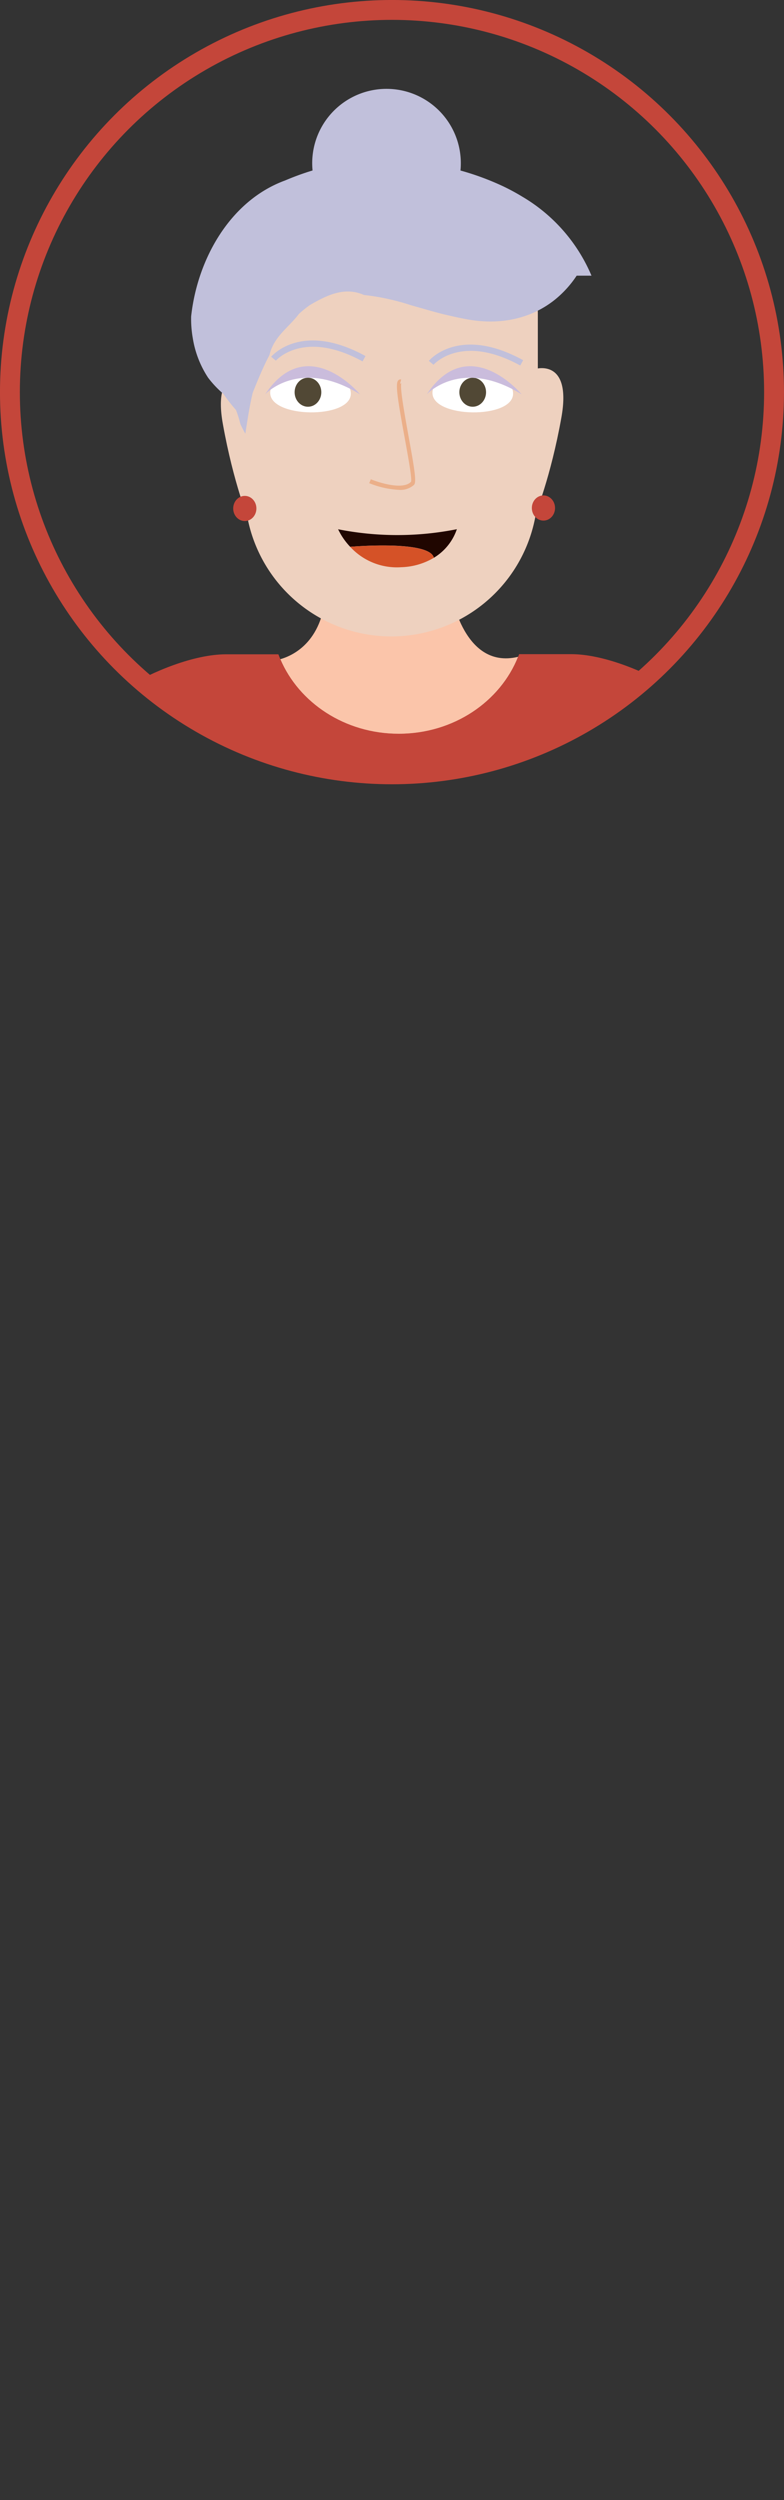 <svg xmlns="http://www.w3.org/2000/svg" xmlns:xlink="http://www.w3.org/1999/xlink" viewBox="0 0 223.67 713.01"><rect x="0" y="0" width="223.67" height="713.01" fill="#333333" stroke="none"/><defs><style>.cls-1,.cls-7{fill:none;stroke-miterlimit:10;}.cls-1{stroke:#c4463a;stroke-width:5.67px;}.cls-2{clip-path:url(#clip-path);}.cls-3{fill:#eed1bf;}.cls-4{fill:#fbc5aa;}.cls-5{fill:#d8dcec;}.cls-6{fill:#074368;}.cls-7{stroke:#c1c0db;stroke-width:1.01px;}.cls-8{fill:#c4463a;}.cls-9{fill:#fff;}.cls-10{fill:#514835;}.cls-11{fill:#cabcdc;}.cls-12{fill:#ebaf89;}.cls-13{fill:#c1c0db;}.cls-14{fill:#200600;}.cls-15{fill:#d55227;}</style><clipPath id="clip-path"><circle class="cls-1" cx="111.83" cy="111.83" r="109"/></clipPath></defs><g id="Layer_2" data-name="Layer 2"><g id="Avatar"><g class="cls-2"><path id="Koza" class="cls-3" d="M24.48,359.6s-5.89,46.39,25.89,51V358.47Z"/><path id="Koza-2" data-name="Koza" class="cls-3" d="M198.88,364.78s5.89,46.38-25.9,51V363.65Z"/><path id="Vrat" class="cls-4" d="M147.83,187.31c-5.1,12.81-18.42,22-34.07,22-15.37,0-28.5-8.84-33.8-21.31,4-1.14,12.58-5.35,13.09-20.48h35.3S131.59,191.26,147.83,187.31Z"/><path class="cls-5" d="M9.07,377.49l51.93-2V236.05s-12-61-30.45-27.87C20.33,269.87,13.23,321.1,9.07,377.49Z"/><path class="cls-5" d="M217.49,377.49l-51.93-2V236.05s12-61,30.45-27.87C206.23,269.87,213.33,321.1,217.49,377.49Z"/><path id="Koza-3" data-name="Koza" class="cls-3" d="M99,688.71,68.3,692.88c3.61-2.34,5.93-4.17,5.93-4.17Z"/><path id="Koza-4" data-name="Koza" class="cls-3" d="M165.71,692.88,135,688.71h24.77S162.11,690.54,165.71,692.88Z"/><path id="cevlje" class="cls-6" d="M99,688.71V709.1H84v-5.82s-33.06,12.16-47.57,9.29c0,0-16.55-2.23,8.86-11.39,19-6.85,22.83-8.27,22.83-8.27l.17,0h0Z"/><path id="cevlje-2" data-name="cevlje" class="cls-6" d="M197.58,712.57c-14.5,2.87-47.57-9.29-47.57-9.29v5.82H135V688.71l30.69,4.17h0l.17,0s3.83,1.42,22.84,8.27C214.13,710.34,197.58,712.57,197.58,712.57Z"/><path class="cls-7" d="M52.21,346.45c.14-12.11,61.31,48.44,119,0"/><polygon id="Hlace" class="cls-6" points="183.69 372.87 183.69 400.81 160.94 688.72 134.97 688.72 118.52 484.94 99.05 688.72 71.86 688.72 50.88 400.81 50.88 372.87 183.69 372.87"/><path id="Majica" class="cls-8" d="M198.62,207.24c-4.83.58-10.78,7.47-16.38,24.68,0,5,2.85,29.09-7.21,43.4-2.17,22.51,5.85,74.46,8.65,97.55-56.74,46.95-129,1.63-132.81,0,2.74-22.76,6.89-75.42,4.78-97.64-11.22-15.34-10.58-44-10.58-44-5.54-16.71-11.39-23.45-16.16-24-11.84-1.38,17.48-20.63,35.57-20.63H79.42q.26.69.54,1.35c5.3,12.47,18.43,21.31,33.8,21.31,15.65,0,29-9.15,34.07-22,.1-.23.19-.47.28-.7h14.94C181.14,186.61,210.46,205.86,198.62,207.24Z"/><path id="Koza-5" data-name="Koza" class="cls-3" d="M107.54,51.94h8.2a37.7,37.7,0,0,1,37.7,37.7V139.7a41.8,41.8,0,0,1-41.8,41.8h0a41.8,41.8,0,0,1-41.8-41.8V89.64A37.7,37.7,0,0,1,107.54,51.94Z"/><path class="cls-9" d="M100.09,112.3c.09-8-22.94-8.35-23-.3C77,119.27,100,119.57,100.09,112.3Z"/><path class="cls-9" d="M146.38,112.3c.09-8-22.94-8.35-23-.3C123.27,119.27,146.3,119.57,146.38,112.3Z"/><ellipse class="cls-10" cx="87.86" cy="111.86" rx="3.81" ry="4.14"/><ellipse class="cls-10" cx="134.86" cy="111.86" rx="3.81" ry="4.14"/><path id="Oci" class="cls-11" d="M75.63,112.47s9.78-10.67,27.1,0C102.73,112.47,87.67,94.4,75.63,112.47Z"/><path id="Oci-2" data-name="Oci" class="cls-11" d="M121.74,112.47s9.78-10.67,27.09,0C148.83,112.47,133.78,94.4,121.74,112.47Z"/><g id="Nos"><path class="cls-12" d="M113.75,139.7a25.86,25.86,0,0,1-8.42-1.91l.47-1.11c2.43,1,9.24,3.13,11.47.7.32-.83-.91-7.55-1.9-12.95-2.1-11.49-2.61-15.2-1.7-16a.82.82,0,0,1,.78-.2l-.3,1.16a.36.36,0,0,0,.38-.13c-.54,1,.94,9.09,2,15,1.86,10.15,2.29,13.22,1.6,14A5.81,5.81,0,0,1,113.75,139.7Z"/></g><path id="Obrve" class="cls-13" d="M103.44,103.07c-16.87-9.24-24.67-.3-24.74-.21l-1.34-1.12c.36-.41,8.81-10.12,26.91-.2Z"/><path id="Obrve-2" data-name="Obrve" class="cls-13" d="M148.42,104.24c-16.87-9.24-24.67-.29-24.74-.2l-1.34-1.12c.35-.42,8.81-10.12,26.91-.2Z"/><path id="Koza-6" data-name="Koza" class="cls-3" d="M152.73,105.22s10.48-3.18,7.43,13.86-7.43,27.6-7.43,27.6Z"/><path id="Koza-7" data-name="Koza" class="cls-3" d="M71,107s-10.48-3.19-7.43,13.86S71,148.47,71,148.47Z"/><ellipse id="Uhani" class="cls-8" cx="69.84" cy="145.01" rx="3.31" ry="3.59"/><ellipse id="Uhani-2" data-name="Uhani" class="cls-8" cx="155.04" cy="144.88" rx="3.31" ry="3.59"/><path class="cls-14" d="M130.34,150.92a15.24,15.24,0,0,1-6.56,8.15c-1.23-5.12-23.8-3.13-23.88-3.13a19.27,19.27,0,0,1-3.44-5A86.89,86.89,0,0,0,130.34,150.92Z"/><path class="cls-15" d="M123.78,159.07h0a19.28,19.28,0,0,1-9.32,2.69,18.07,18.07,0,0,1-14.56-5.82C100,155.94,122.55,154,123.78,159.07Z"/><polygon class="cls-14" points="99.9 155.94 99.91 155.94 99.91 155.94 99.9 155.94"/><path id="Lasje2" class="cls-13" d="M168.75,78.62h-4.23a30.23,30.23,0,0,1-6.15,6.8c-6.82,5.49-15.41,7.18-24,5.83-2.49-.38-5.09-1-7.72-1.6-1.58-.39-3.16-.83-4.74-1.28L117.09,87c-2-.67-4.2-1.26-6.42-1.75a61.75,61.75,0,0,0-6.82-1.12c-5.55-2.46-10.6.07-15.41,2.85a29.73,29.73,0,0,0-3.18,2.57c-2.93,3.89-7.13,6.41-8.38,11.7-.91,1.71-1.74,3.49-2.52,5.29s-1.54,3.64-2.26,5.47c-.46,1.94-.85,3.91-1.18,5.87s-.64,3.91-.92,5.8c0,0-.61-1-1.42-2.75a33.24,33.24,0,0,0-1.25-4,45.59,45.59,0,0,1-3.59-4.6,28.48,28.48,0,0,1-4.38-4.63A28.77,28.77,0,0,1,55,96.44a31.82,31.82,0,0,1-.47-6.18c1.74-16.18,11-33,26.8-38.79,2-.85,4-1.61,6-2.27.62-.21,1.22-.39,1.84-.58-.06-.68-.1-1.37-.1-2.08a21.2,21.2,0,0,1,42.4,0,20.6,20.6,0,0,1-.1,2.09,76.86,76.86,0,0,1,12.32,4.57c1.83.88,3.62,1.85,5.34,2.9A47.71,47.71,0,0,1,168.75,78.62Z"/></g><circle class="cls-1" cx="111.83" cy="111.83" r="109"/></g></g></svg>